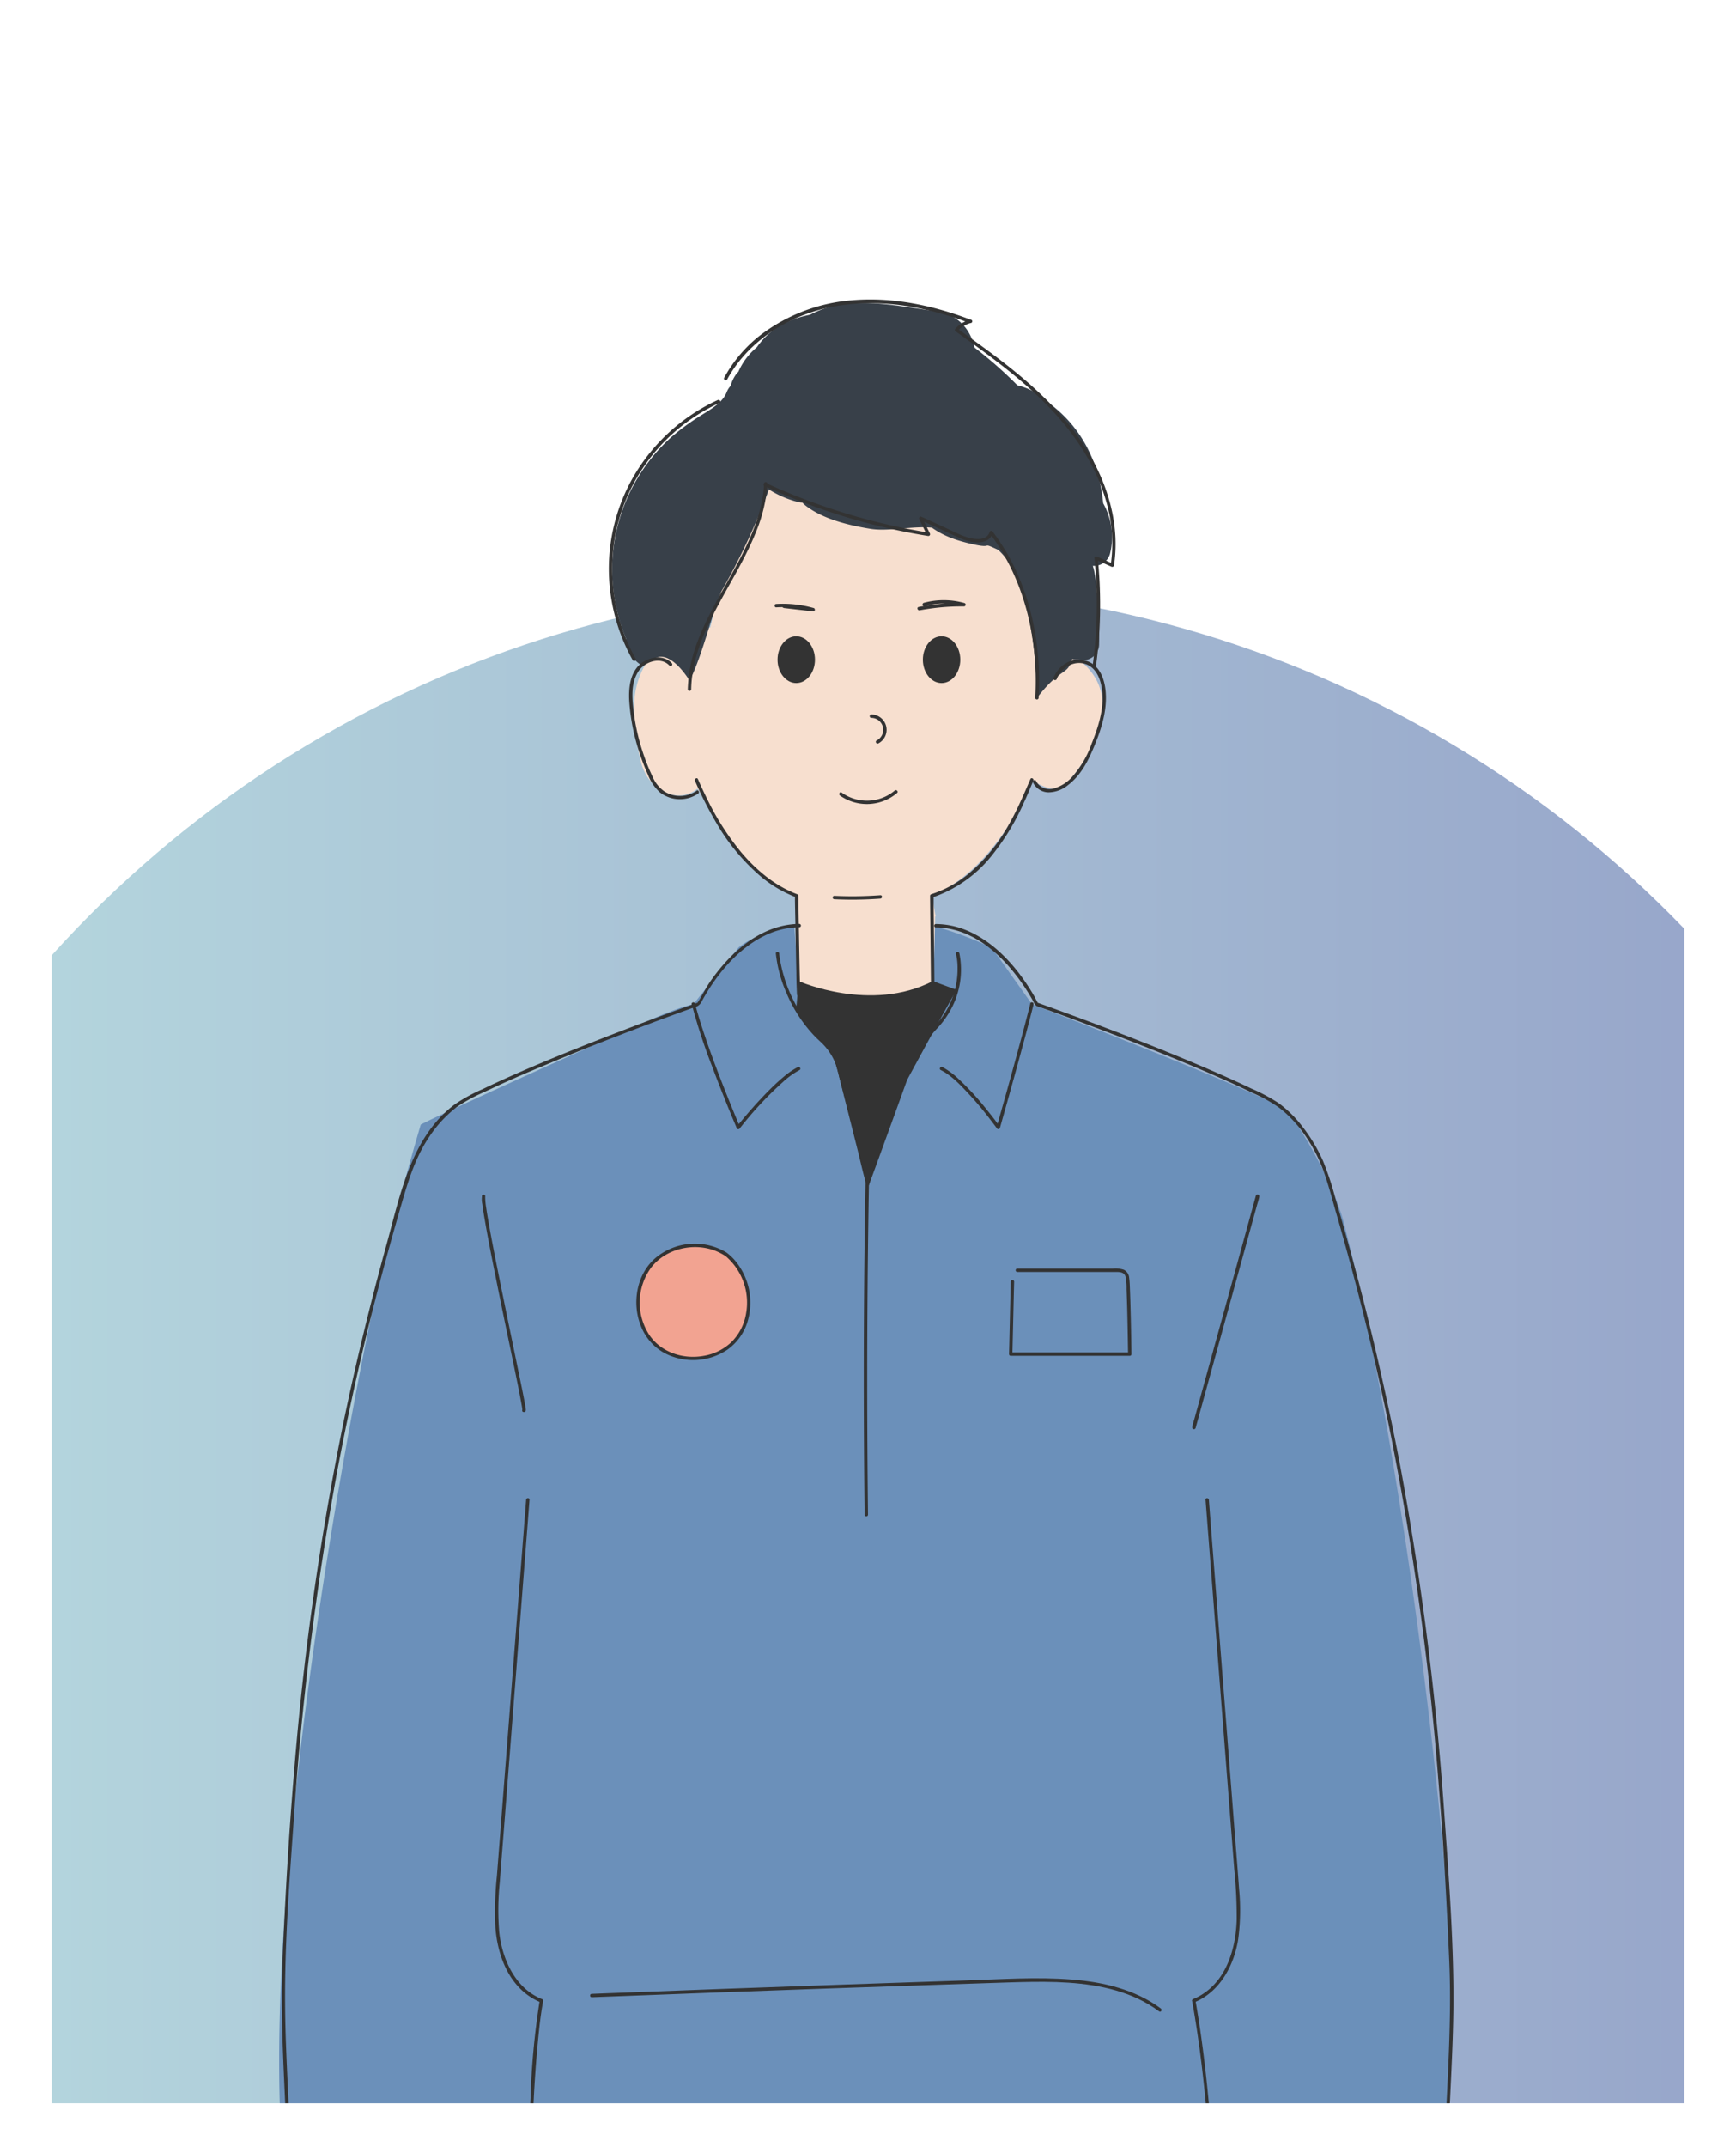 <svg id="Layer_1" data-name="Layer 1" xmlns="http://www.w3.org/2000/svg" xmlns:xlink="http://www.w3.org/1999/xlink" viewBox="0 0 513 634"><defs><style>.cls-1{fill:none;}.cls-2{clip-path:url(#clip-path);}.cls-3{fill:url(#linear-gradient);}.cls-4{fill:#6b90ba;}.cls-5{fill:#f7dfcf;}.cls-6{fill:#384049;}.cls-7{fill:#333;}.cls-8{fill:#f2a391;}</style><clipPath id="clip-path"><rect class="cls-1" x="15.29" y="26.08" width="482.43" height="595.08"/></clipPath><linearGradient id="linear-gradient" x1="-69.54" y1="502.9" x2="1019.21" y2="502.9" gradientUnits="userSpaceOnUse"><stop offset="0" stop-color="#b8dce0"/><stop offset="1" stop-color="#7a76b7"/></linearGradient></defs><g class="cls-2"><circle class="cls-3" cx="260.15" cy="502.9" r="329.69"/><path class="cls-4" d="M380.89,328.55c-2.73-3.88-75.95-32-75.95-32L293.09,279.9a107.11,107.11,0,0,0-17.43-6.51v11c-2.52,1.75-14.79,11-18,9.86-15.56-5.41-17.11-1.47-21.7-4.46l-1.28-16.36s-11.31,2-16.45,6.42l-13.35,16.75s-3,.32-12.55,4.52c-11,4.82-58.78,26.29-68,31,0,0-8.32,28.21-12.76,47.88-6.51,28.87-36,178.35-27.58,262.5,0,0,70.1-.14,71.53,4.48,0,0,21.71,399.69,25.85,415.55,3.93,15,1.66,21.83,1.66,21.83,25.31-3.39,43.68,10,57.2,12.39a17.41,17.41,0,0,0,19.42-9.71c-.76,7.11,3.39,12.8,17.85,6.38,18.45-8.2,49.67-8.12,49.67-8.12s4.18-33.87,5.81-49.22c8.54-80.61,26.1-280.9,26.06-338.68,0-5.86,2.35-44.75.31-50a151.23,151.23,0,0,0,16.46-3.09c10.43-2.89,40.61-1.66,51.41-1.76,0,0,1.66-26.7,1.75-53.31.1-33.37-12.52-152.21-31.67-227.42C394.4,350.25,386.27,336.2,380.89,328.55Z"/><path class="cls-5" d="M318.62,194.68c-3.77-18.56-26.7-40.17-49.44-42.47a16.87,16.87,0,0,0-9.26,1.75c-10-14-27-29.19-32.68-9.43-1.92,6.65-13.65,26.28-15.58,32.93-.54,1.89-1.23,6-1.78,7.86a15.13,15.13,0,0,1,1.73-.34l-8.35,1.61c-9.4,1.81-15.52,11.82-15.8,20.75a63.67,63.67,0,0,0,1.92,17.54c1.91,8.3,10.71,12.91,16.74,8,2.59,3.61,8,14.93,11.37,18,5.91,5.38,12.9,12.53,17.92,13.71,0,.25-.11,18.41.6,25.19l21.48,13,18.17-13c.34-2,.59-17.26.67-19.11l.15,0c0-.14-1.1-6-1.12-6.1,13.8-5.78,24.17-20.8,29.58-34.22,0,0,6.63,4.78,9.88,1.46C317.06,229.51,335.94,207.93,318.62,194.68Z"/><path class="cls-6" d="M326,148.65h0c-1.12-11.85-6.28-22.24-15.53-29.25a20.75,20.75,0,0,0-9.84-5.62A121.52,121.52,0,0,0,288,102.66c-1.21-5.35-4.86-9.83-11.37-10.72-12.27-1.7-26.06-5-37.22,1-6.31,1.26-11.91,4.06-15.75,9.6a19.42,19.42,0,0,0-5.48,7.29,5.16,5.16,0,0,0-.78.88,10.2,10.2,0,0,0-1.48,3.24,5.52,5.52,0,0,0-1.16,1.83c-1.21,3.09-4.57,5-7.22,6.65a71.72,71.72,0,0,0-9.08,6.59,52.58,52.58,0,0,0-13.39,59.7,9.51,9.51,0,0,0,4.72,7.89,13.69,13.69,0,0,1,3.18-1.78c4.91-3.8,10.83,6.23,10.83,6.23,3.91-8,6.09-18.27,9.43-26.5a198.81,198.81,0,0,0,14-30,30,30,0,0,0,8.57,3.7,5.15,5.15,0,0,0,1.31.18,8.82,8.82,0,0,0,1,.92c5.2,4,12.76,5.79,19.12,6.82,5.4.87,12.62-.94,18.17-.33,3.44,2.45,7.3,3.85,12.62,5,5.72,1.2,1.64-.93,6.9,1.53,11.64,10.09,11.5,43.78,11.5,43.78,5.86-7.77,8.67-7.28,9.7-9.77.24-.58.48-1.17.73-1.76a4.39,4.39,0,0,0,1.77.12,4.74,4.74,0,0,0,6.18-4.59c.12-3.93-.42-19.39-1.89-23.05a4.92,4.92,0,0,0,5.11-3.59A20.37,20.37,0,0,0,326,148.65Z"/><path class="cls-7" d="M257.49,212a3.53,3.53,0,0,1,1.57,6.68c-.57.3-.06,1.17.51.86a4.53,4.53,0,0,0-2.08-8.54c-.64,0-.64,1,0,1Z"/><path class="cls-7" d="M273.22,179a21.42,21.42,0,0,1,11.51.06l.13-1a69,69,0,0,0-13.38,1.19c-.64.12-.37,1.08.26,1a67.18,67.18,0,0,1,13.12-1.16.51.51,0,0,0,.13-1,22.57,22.57,0,0,0-12-.06.5.5,0,0,0,.27,1Z"/><path class="cls-7" d="M231.62,179.57l8.69,1c.58.06.66-.84.14-1a33.65,33.65,0,0,0-11.07-1.2c-.64,0-.64,1,0,1a32.26,32.26,0,0,1,10.8,1.17l.13-1-8.69-1c-.64-.08-.63.93,0,1Z"/><path class="cls-7" d="M248.2,234.93a13.82,13.82,0,0,0,16.9-.75c.48-.42-.23-1.13-.71-.7a12.81,12.81,0,0,1-15.68.58c-.52-.38-1,.49-.51.87Z"/><path class="cls-7" d="M236.51,293.69c-.17-4.27-.24-8.54-.32-12.81q-.13-6.74-.23-13.48c0-.95,0-1.89-.05-2.84a.5.5,0,0,0-.36-.48C229,261.6,223.5,257,219,251.66a78.25,78.25,0,0,1-9.86-15.35c-1-2.05-2-4.13-2.9-6.23-.26-.58-1.12-.07-.87.51a109.83,109.83,0,0,0,6.6,12.92A60.56,60.56,0,0,0,225,259a36.77,36.77,0,0,0,10.28,6l-.37-.48c0,2.64.09,5.29.13,7.93q.12,7.42.29,14.84c0,2.12.09,4.24.18,6.36,0,.64,1,.64,1,0Z"/><path class="cls-7" d="M276.16,294.21l-.1-10-.17-16,0-3.65-.37.48a38.07,38.07,0,0,0,17.5-12.3A70.11,70.11,0,0,0,302.58,237c1-2.12,1.85-4.28,2.79-6.42.25-.58-.61-1.09-.87-.51-1.89,4.31-3.68,8.64-6,12.75A51.81,51.81,0,0,1,286,258.24a33.51,33.51,0,0,1-10.8,5.84.51.51,0,0,0-.36.48l.1,10,.16,16,0,3.65a.5.5,0,0,0,1,0Z"/><path class="cls-7" d="M205.86,233.52a8.64,8.64,0,0,1-9.46.25,10,10,0,0,1-3.56-4.4,56.27,56.27,0,0,1-2.54-6.19A62.84,62.84,0,0,1,187.23,210c-.47-3.86-.81-8.27,1.41-11.7,1.84-2.85,6.57-4.54,9.18-1.73.44.48,1.14-.23.71-.7-2.43-2.62-6.57-1.95-9.13.1-3.32,2.67-3.7,7.5-3.43,11.44a61.85,61.85,0,0,0,2.82,14.39,65.81,65.81,0,0,0,2.63,6.88A13.71,13.71,0,0,0,195,234a9.62,9.62,0,0,0,11.33.35c.52-.37,0-1.24-.51-.86Z"/><path class="cls-7" d="M312.26,200.53c1.42-3.52,5.52-5.88,9.18-4.14s4.49,6.92,4.35,10.61c-.17,4.37-1.6,8.59-3.2,12.61a29.47,29.47,0,0,1-5.75,9.81,11.5,11.5,0,0,1-5.48,3.44,4.46,4.46,0,0,1-5.21-2.23c-.25-.59-1.12-.08-.86.51a5.17,5.17,0,0,0,4.47,2.86,9.3,9.3,0,0,0,5.95-2.23c3.42-2.62,5.57-6.49,7.22-10.39,1.87-4.38,3.53-9,3.83-13.81.25-4.07-.48-9.56-4.38-11.82a7.43,7.43,0,0,0-6.64-.28,8.71,8.71,0,0,0-4.44,4.8c-.24.59.72.85,1,.26Z"/><path class="cls-7" d="M225.81,142.86c-.48,8.59-4.11,16.52-8.12,24S209,181.71,206,189.79a42.39,42.39,0,0,0-2.75,13.76.5.5,0,0,0,1,0c.16-8.57,3.59-16.54,7.53-24s8.69-14.9,11.82-22.94a44.69,44.69,0,0,0,3.17-13.75c0-.64-1-.64-1,0Z"/><path class="cls-7" d="M187.84,194.52a54.67,54.67,0,0,1-6.15-35.7A54.24,54.24,0,0,1,212.61,119c.58-.26.07-1.12-.51-.86a55.59,55.59,0,0,0-24.7,22.28,54.57,54.57,0,0,0-7,34.77A55.2,55.2,0,0,0,187,195a.5.5,0,0,0,.86-.5Z"/><path class="cls-7" d="M214.88,112.06c4.58-8.42,12.33-14.7,21.09-18.41,10-4.23,21.06-4.92,31.69-3.31a92.08,92.08,0,0,1,18.94,5.11v-1a8.6,8.6,0,0,0-4.28,2.64.5.5,0,0,0,.1.78c9.43,6.75,18.92,13.55,27.06,21.85,7.9,8.06,14.42,17.65,17.47,28.61a44,44,0,0,1,1.28,18.47l.73-.3-4.8-2.13c-.31-.14-.8,0-.75.43a135.24,135.24,0,0,1,.26,24.56c-.19,2.32-.45,4.63-.75,6.94-.09.63.91.63,1,0a135.2,135.2,0,0,0,1-24.55q-.18-3.48-.53-6.95l-.75.43,4.8,2.13c.26.12.68,0,.73-.3,1.74-11.24-1.36-22.6-6.92-32.37-5.81-10.19-14.31-18.51-23.39-25.81-5.17-4.15-10.57-8-16-11.87l.1.78a7.7,7.7,0,0,1,3.85-2.38.5.5,0,0,0,0-1c-11.07-4.21-23-6.74-34.89-5.74a51.26,51.26,0,0,0-27.5,10.52A40.27,40.27,0,0,0,214,111.56c-.31.56.56,1.07.86.5Z"/><path class="cls-7" d="M225.85,143.51a186.42,186.42,0,0,0,37.42,12.67q5.44,1.22,10.94,2.1a.51.51,0,0,0,.57-.74l-2.3-4.73-.68.69,11.58,5.3c2.23,1,5,1.87,7.48,1.11a3.65,3.65,0,0,0,2.52-2.52l-.91.12c8,10.58,12.27,23.7,13.32,36.86a84.89,84.89,0,0,1,.13,11.72c0,.64,1,.64,1,0,.76-13.61-1.57-27.58-7.77-39.79a60.78,60.78,0,0,0-5.82-9.29.5.5,0,0,0-.91.12c-.89,3-5.23,2.06-7.39,1.28s-4-1.8-6-2.71l-6.7-3.07a.5.5,0,0,0-.68.69l2.29,4.73.57-.74a185.72,185.72,0,0,1-37.78-10.26q-5.25-2-10.35-4.4c-.58-.27-1.09.59-.5.86Z"/><path class="cls-7" d="M246.55,265.56a114.25,114.25,0,0,0,13.6-.18c.64-.05.64-1.05,0-1a114.25,114.25,0,0,1-13.6.18c-.64,0-.64,1,0,1Z"/><path class="cls-7" d="M282.51,281.77a17.28,17.28,0,0,1,.45,4.05,24.52,24.52,0,0,1-1.84,9.68,25,25,0,0,1-3.36,5.73c-1.47,1.87-3.18,3.53-4.63,5.43a34.63,34.63,0,0,0-5,9L264.77,325l-5.5,15.12-2.19,6a29.11,29.11,0,0,0-1.14,3.12.58.58,0,0,1-.05.14h1l-2.1-8.39-4-15.82-2.37-9.46a17.13,17.13,0,0,0-1.71-4.24,22.73,22.73,0,0,0-4.3-5.18A39.85,39.85,0,0,1,234.78,296a42,42,0,0,1-4.51-14.15,1.94,1.94,0,0,1,0-.24c-.06-.64-1.06-.64-1,0a39.2,39.2,0,0,0,3.23,11.86,42.07,42.07,0,0,0,6.21,10.25c.72.88,1.48,1.73,2.28,2.54s1.7,1.58,2.49,2.43a16.8,16.8,0,0,1,3.57,5.87,34,34,0,0,1,.89,3.29l1.43,5.71,4,15.83c.84,3.35,1.58,6.76,2.53,10.09,0,.05,0,.1,0,.16a.5.5,0,0,0,1,0l2.82-7.73,5.49-15.1L269,316.3a33.1,33.1,0,0,1,3.59-7.16,45.67,45.67,0,0,1,4.51-5.6,26.73,26.73,0,0,0,4-5.63,24.58,24.58,0,0,0,2.45-16.12l-.06-.29a.5.5,0,0,0-1,.27Z"/><path class="cls-7" d="M204.45,296.7a171.78,171.78,0,0,0,5.93,18.11q2.9,7.72,6.07,15.35l1.29,3.07a.51.51,0,0,0,.79.11,105.5,105.5,0,0,1,12.88-13.84,23.75,23.75,0,0,1,4.85-3.48c.57-.29.07-1.16-.51-.87a23.2,23.2,0,0,0-4.34,3c-1.61,1.34-3.12,2.8-4.59,4.29-2.63,2.67-5.12,5.47-7.52,8.35-.5.59-1,1.19-1.48,1.8l.79.1c-1.19-2.78-2.39-5.73-3.54-8.6-2.37-5.91-4.65-11.86-6.69-17.89-1.1-3.24-2.13-6.5-3-9.81a.5.5,0,0,0-1,.27Z"/><path class="cls-7" d="M304.45,296.43c-1.51,6-3.14,12.05-4.79,18.05q-2.1,7.68-4.28,15.34c-.28,1-.57,2-.86,3l.92-.12c-1.25-1.73-2.56-3.4-3.9-5.05a79.3,79.3,0,0,0-8.27-9,22.6,22.6,0,0,0-4.78-3.52c-.57-.29-1.08.58-.51.87,3.31,1.67,6,4.6,8.5,7.29s4.63,5.34,6.76,8.14c.45.59.9,1.18,1.33,1.78a.51.51,0,0,0,.92-.12c.81-2.86,1.62-5.73,2.42-8.59q2.52-9,4.94-18,1.32-4.92,2.57-9.86a.5.5,0,0,0-1-.27Z"/><path class="cls-7" d="M359.51,647.84A194.38,194.38,0,0,1,427.25,643a.5.5,0,0,0,.5-.5c.15-17.38,1.71-34.72,1.75-52.1,0-18-1.37-36.18-2.66-54.17a903.34,903.34,0,0,0-13.09-103.54q-5-26-11.64-51.72-3.54-13.62-7.51-27.12a87,87,0,0,0-3.67-11.07,48.16,48.16,0,0,0-5.91-9.87,34.42,34.42,0,0,0-7.21-7.15,52.76,52.76,0,0,0-8.06-4.3c-5.82-2.78-11.74-5.35-17.69-7.85-11.53-4.83-23.2-9.33-34.92-13.66-3.18-1.17-6.35-2.33-9.54-3.47-.27-.09-.55-.22-.84-.3s-.17-.15,0,.09c-.47-.68-.8-1.51-1.22-2.22-4.74-8.13-11.59-16.09-20.57-19.56a24,24,0,0,0-8.42-1.6.5.5,0,0,0,0,1c11.44.12,20.43,8.86,26.38,17.85.84,1.28,1.64,2.59,2.38,3.93a3.58,3.58,0,0,0,.91,1.38,7,7,0,0,0,1.46.52l3.8,1.37q15.5,5.63,30.81,11.74c6.43,2.58,12.84,5.24,19.17,8.06q4.33,1.92,8.62,4a45.62,45.62,0,0,1,7.66,4.21c6.12,4.57,10.75,11.73,13.36,18.86,1.51,4.15,2.6,8.49,3.83,12.73s2.48,8.73,3.67,13.1q6.95,25.51,12.24,51.44A865.45,865.45,0,0,1,425,525.21c1.48,18.07,2.51,36.17,3.27,54.29.72,17-.56,34-1.21,51-.15,4-.27,8-.3,12l.5-.5a195.46,195.46,0,0,0-68,4.87.5.5,0,0,0,.27,1Z"/><path class="cls-7" d="M142.44,353.2a6.53,6.53,0,0,0,.09,2.45c.21,1.65.48,3.29.77,4.92.86,5,1.85,10,2.85,15q1.78,8.9,3.63,17.76c1.06,5.12,2.13,10.24,3.17,15.36q.53,2.6,1,5.19c.11.56.21,1.11.3,1.66l.09.58c0,.17,0-.09,0,.09s0,.11,0,.16,0,.17,0,.05c-.24.6.73.86,1,.27a1.73,1.73,0,0,0,0-.75q-.09-.63-.21-1.26c-.26-1.48-.56-3-.85-4.44-1-4.84-2-9.68-3-14.52q-1.83-8.87-3.63-17.73c-1.06-5.25-2.11-10.5-3.06-15.78-.33-1.85-.66-3.71-.93-5.58a20.61,20.61,0,0,1-.29-3c0-.06,0-.12,0-.18,0,.15,0,.06,0,0,.19-.61-.78-.88-1-.26Z"/><path class="cls-7" d="M371.1,353.2,369.23,360l-4.49,16.32L359.3,396l-4.7,17.06-1.55,5.61c-.24.88-.54,1.76-.73,2.65l0,.11a.5.5,0,0,0,1,.27l1.87-6.8,4.5-16.31,5.44-19.74,4.7-17.05,1.55-5.61c.24-.88.54-1.76.73-2.65l0-.12a.5.5,0,0,0-1-.26Z"/><path class="cls-7" d="M256.63,1092.3c-4.75,1.08-9.77.85-14.6.46-6.26-.51-12.48-1.5-18.67-2.56-11.49-2-23-4.64-34.69-5.34-1-.06-2-.1-3-.1-.2,0-1.43,0-1.25.17s0-.32-.06-.65c-.1-1.13-.25-2.25-.37-3.37-.26-2.53-.53-5.06-.79-7.59q-.93-9.16-1.8-18.33-2.28-23.87-4.33-47.75-2.52-29.26-4.81-58.55-2.58-32.85-4.88-65.71-2.37-34.07-4.4-68.14-2-33.48-3.49-67c-.9-20.36-1.63-40.73-2.06-61.1-.36-17.19-.52-34.4-.15-51.59a372,372,0,0,1,2.22-37.46c.27-2.24.59-4.47,1-6.69.11-.63-.85-.9-1-.27a229,229,0,0,0-2.73,28.88c-.65,13.77-.76,27.56-.7,41.35.08,16.92.47,33.84,1,50.75q.91,28.59,2.37,57.16,1.5,30.3,3.39,60.58,1.88,30.52,4.05,61,2.08,29.38,4.39,58.76,2.07,26.46,4.34,52.9,1.89,22.2,4,44.38,1.53,16.42,3.23,32.84c.21,2,.42,4,.64,5.93a.51.51,0,0,0,.5.5c5.57-.22,11.18.62,16.67,1.47,7,1.08,13.87,2.41,20.8,3.61,6.55,1.13,13.12,2.21,19.73,2.8,5.22.46,10.64.75,15.78-.41.63-.14.36-1.11-.27-1Z"/><path class="cls-7" d="M352.29,591c5.92,33.08,6.45,67.19,6.31,100.71-.17,42.22-2.35,84.42-5.29,126.53-3,42.75-6.84,85.43-11.18,128-3.48,34.24-7.31,68.43-11.26,102.61-1.31,11.34-2.64,22.68-3.91,34a6.9,6.9,0,0,1-.18,1.58c-.19.52-.13.32,0,.26a4.79,4.79,0,0,1-1.36,0c-2.25,0-4.49.15-6.73.35-5.06.47-10.09,1.24-15.1,2.05-11.28,1.83-22.54,4.1-33.93,5.11a56.54,56.54,0,0,1-12.74,0c-.63-.08-.9.88-.27,1,11.21,1.55,23.17-1.12,34.19-3,11.9-2,24.25-5,36.38-4.5a.51.51,0,0,0,.5-.5c2.5-22.59,5.21-45.15,7.76-67.73Q341.1,967.5,346,917.35c3.69-38.39,6.93-76.83,9.4-115.32,2.39-37.31,4.11-74.7,4.21-112.09.08-30.08-.58-60.43-4.91-90.24q-.65-4.49-1.45-9c-.11-.63-1.08-.36-1,.27Z"/><ellipse class="cls-7" cx="235.3" cy="194.82" rx="5.53" ry="6.91"/><ellipse class="cls-7" cx="278.24" cy="194.82" rx="5.53" ry="6.91"/><path class="cls-7" d="M236,289.75s21.35,9.46,39.65,0l7,2.57-6.18,11.12-10.18,18.72-10,27.38-9.82-37.3-3.88-5L235.3,298Z"/><path class="cls-7" d="M155.47,443,153,474.79l-2.47,31.68-2.46,31.68-1.24,15.91a99,99,0,0,0-.44,15.2c.62,8,3.72,16.5,10.9,20.84a17.54,17.54,0,0,0,2.53,1.26c.59.24.85-.73.26-1-7.86-3.19-11.69-11.79-12.56-19.74a79.55,79.55,0,0,1,.16-14.72q.6-7.78,1.22-15.57l2.43-31.24L153.75,478l2.43-31.23.29-3.84c.05-.64-.95-.63-1,0Z"/><path class="cls-7" d="M356.25,443l2.43,31.24,2.42,31.09,2.43,31.24,1.2,15.47a137.25,137.25,0,0,1,.72,15c-.27,8.24-2.86,17.38-10.25,22a16.3,16.3,0,0,1-2.56,1.32c-.59.24-.33,1.21.26,1,7.57-3.08,11.78-10.9,13-18.64a64.51,64.51,0,0,0,.26-14.83c-.37-5.25-.81-10.51-1.22-15.76l-2.46-31.68L360,478.62l-2.46-31.68-.31-4c-.05-.63-1.05-.64-1,0Z"/><path class="cls-7" d="M174.88,589.84q17.61-.69,35.2-1.34l35-1.26q17.61-.62,35.2-1.19l17.6-.58c4.78-.15,9.57-.27,14.35-.11,9.44.33,19.2,1.77,27.41,6.72,1,.61,2,1.26,2.9,1.95.52.38,1-.49.5-.86-7.61-5.63-17-7.83-26.28-8.56-10.39-.81-20.89-.08-31.28.26q-17.68.58-35.37,1.2t-35.53,1.27q-17.69.64-35.37,1.33l-4.36.17c-.64,0-.64,1,0,1Z"/><path class="cls-7" d="M153.48,646.87a195.44,195.44,0,0,0-68-4.87l.5.5c-.15-17-1.64-33.88-1.74-50.85-.11-17.78,1.26-35.67,2.51-53.4A907.32,907.32,0,0,1,99.46,435.51q4.82-25.85,11.35-51.31Q114.2,371,118,357.85c2.27-7.87,4.33-15.53,9-22.35a36.21,36.21,0,0,1,8-8.57,47.46,47.46,0,0,1,8.07-4.41c5.95-2.86,12-5.49,18.1-8C172.5,309.73,184,305.3,195.52,301c3.19-1.18,6.4-2.35,9.6-3.5a3.13,3.13,0,0,0,2.34-1.94c4.47-8.11,11.13-16.14,19.82-19.84a23.27,23.27,0,0,1,8.9-1.87.5.5,0,0,0,0-1C225,273,216.1,281,210,289.69c-1.49,2.1-2.55,4.53-4,6.6.14-.2.43-.24,0-.12s-.67.24-1,.36l-3.76,1.35q-15.73,5.72-31.29,11.93c-6.28,2.52-12.53,5.12-18.72,7.86-2.9,1.29-5.8,2.61-8.66,4a48.45,48.45,0,0,0-8.07,4.4c-13.09,9.72-16.24,26.9-20.32,41.62q-7.24,26.22-12.79,52.87A861.8,861.8,0,0,0,86.9,523.22c-1.54,18.37-2.61,36.78-3.39,55.2-.74,17.29.48,34.53,1.15,51.8.16,4.09.28,8.19.31,12.28a.51.51,0,0,0,.5.5,194.38,194.38,0,0,1,67.74,4.84.5.5,0,0,0,.27-1Z"/><path class="cls-7" d="M255.77,349.11q-.35,19.18-.46,38.36t0,38.37q.06,10.74.19,21.49a.5.5,0,0,0,1,0q-.23-19.18-.24-38.36t.21-38.37q.12-10.74.31-21.49a.5.5,0,0,0-1,0Z"/><path class="cls-8" d="M214.59,370.45a17.46,17.46,0,0,0-21.78,2.64,17.84,17.84,0,0,0-.63,22.41c5.91,7.5,18.81,7.56,25.1.38s4.84-19.56-2.69-25.43"/><path class="cls-7" d="M214.84,370a18.09,18.09,0,0,0-21.4,1.74c-5.48,4.93-6.77,13.5-3.95,20.13a15.53,15.53,0,0,0,6.72,7.65,18.26,18.26,0,0,0,18.62-.83,15.73,15.73,0,0,0,5.91-7.87,19.35,19.35,0,0,0-3.93-19,16.94,16.94,0,0,0-1.87-1.72c-.5-.39-1.21.31-.7.71A18.06,18.06,0,0,1,220.45,388a15.4,15.4,0,0,1-4.29,8.34,15.61,15.61,0,0,1-8.08,4.06c-6.15,1.17-12.89-1-16.36-6.39a17.49,17.49,0,0,1,.72-19.68c4.3-5.6,12.59-7.46,19-4.91a17.17,17.17,0,0,1,2.86,1.47c.54.34,1-.52.5-.86Z"/><path class="cls-7" d="M298.68,378.54l-.17,7.19-.27,11.54-.07,2.65a.51.51,0,0,0,.5.5h35.18a.51.51,0,0,0,.5-.5q-.09-7.2-.29-14.41-.06-2.26-.15-4.53c-.05-1.2-.07-2.43-.24-3.63a2.84,2.84,0,0,0-1.59-2.36,8.05,8.05,0,0,0-3.28-.34l-8.72,0-19.45,0a.5.5,0,0,0,0,1l16.71,0,8.47,0c1.36,0,2.72,0,4.08,0,1.12,0,2.34.11,2.7,1.36a16.68,16.68,0,0,1,.31,3.74c.06,1.43.11,2.85.15,4.27.09,3.14.15,6.27.21,9.41l.09,5.49.5-.5H298.67l.5.5.17-7.2.27-11.54.07-2.64a.5.5,0,0,0-1,0Z"/></g><rect class="cls-1" y="1.86" width="513" height="632.14"/></svg>